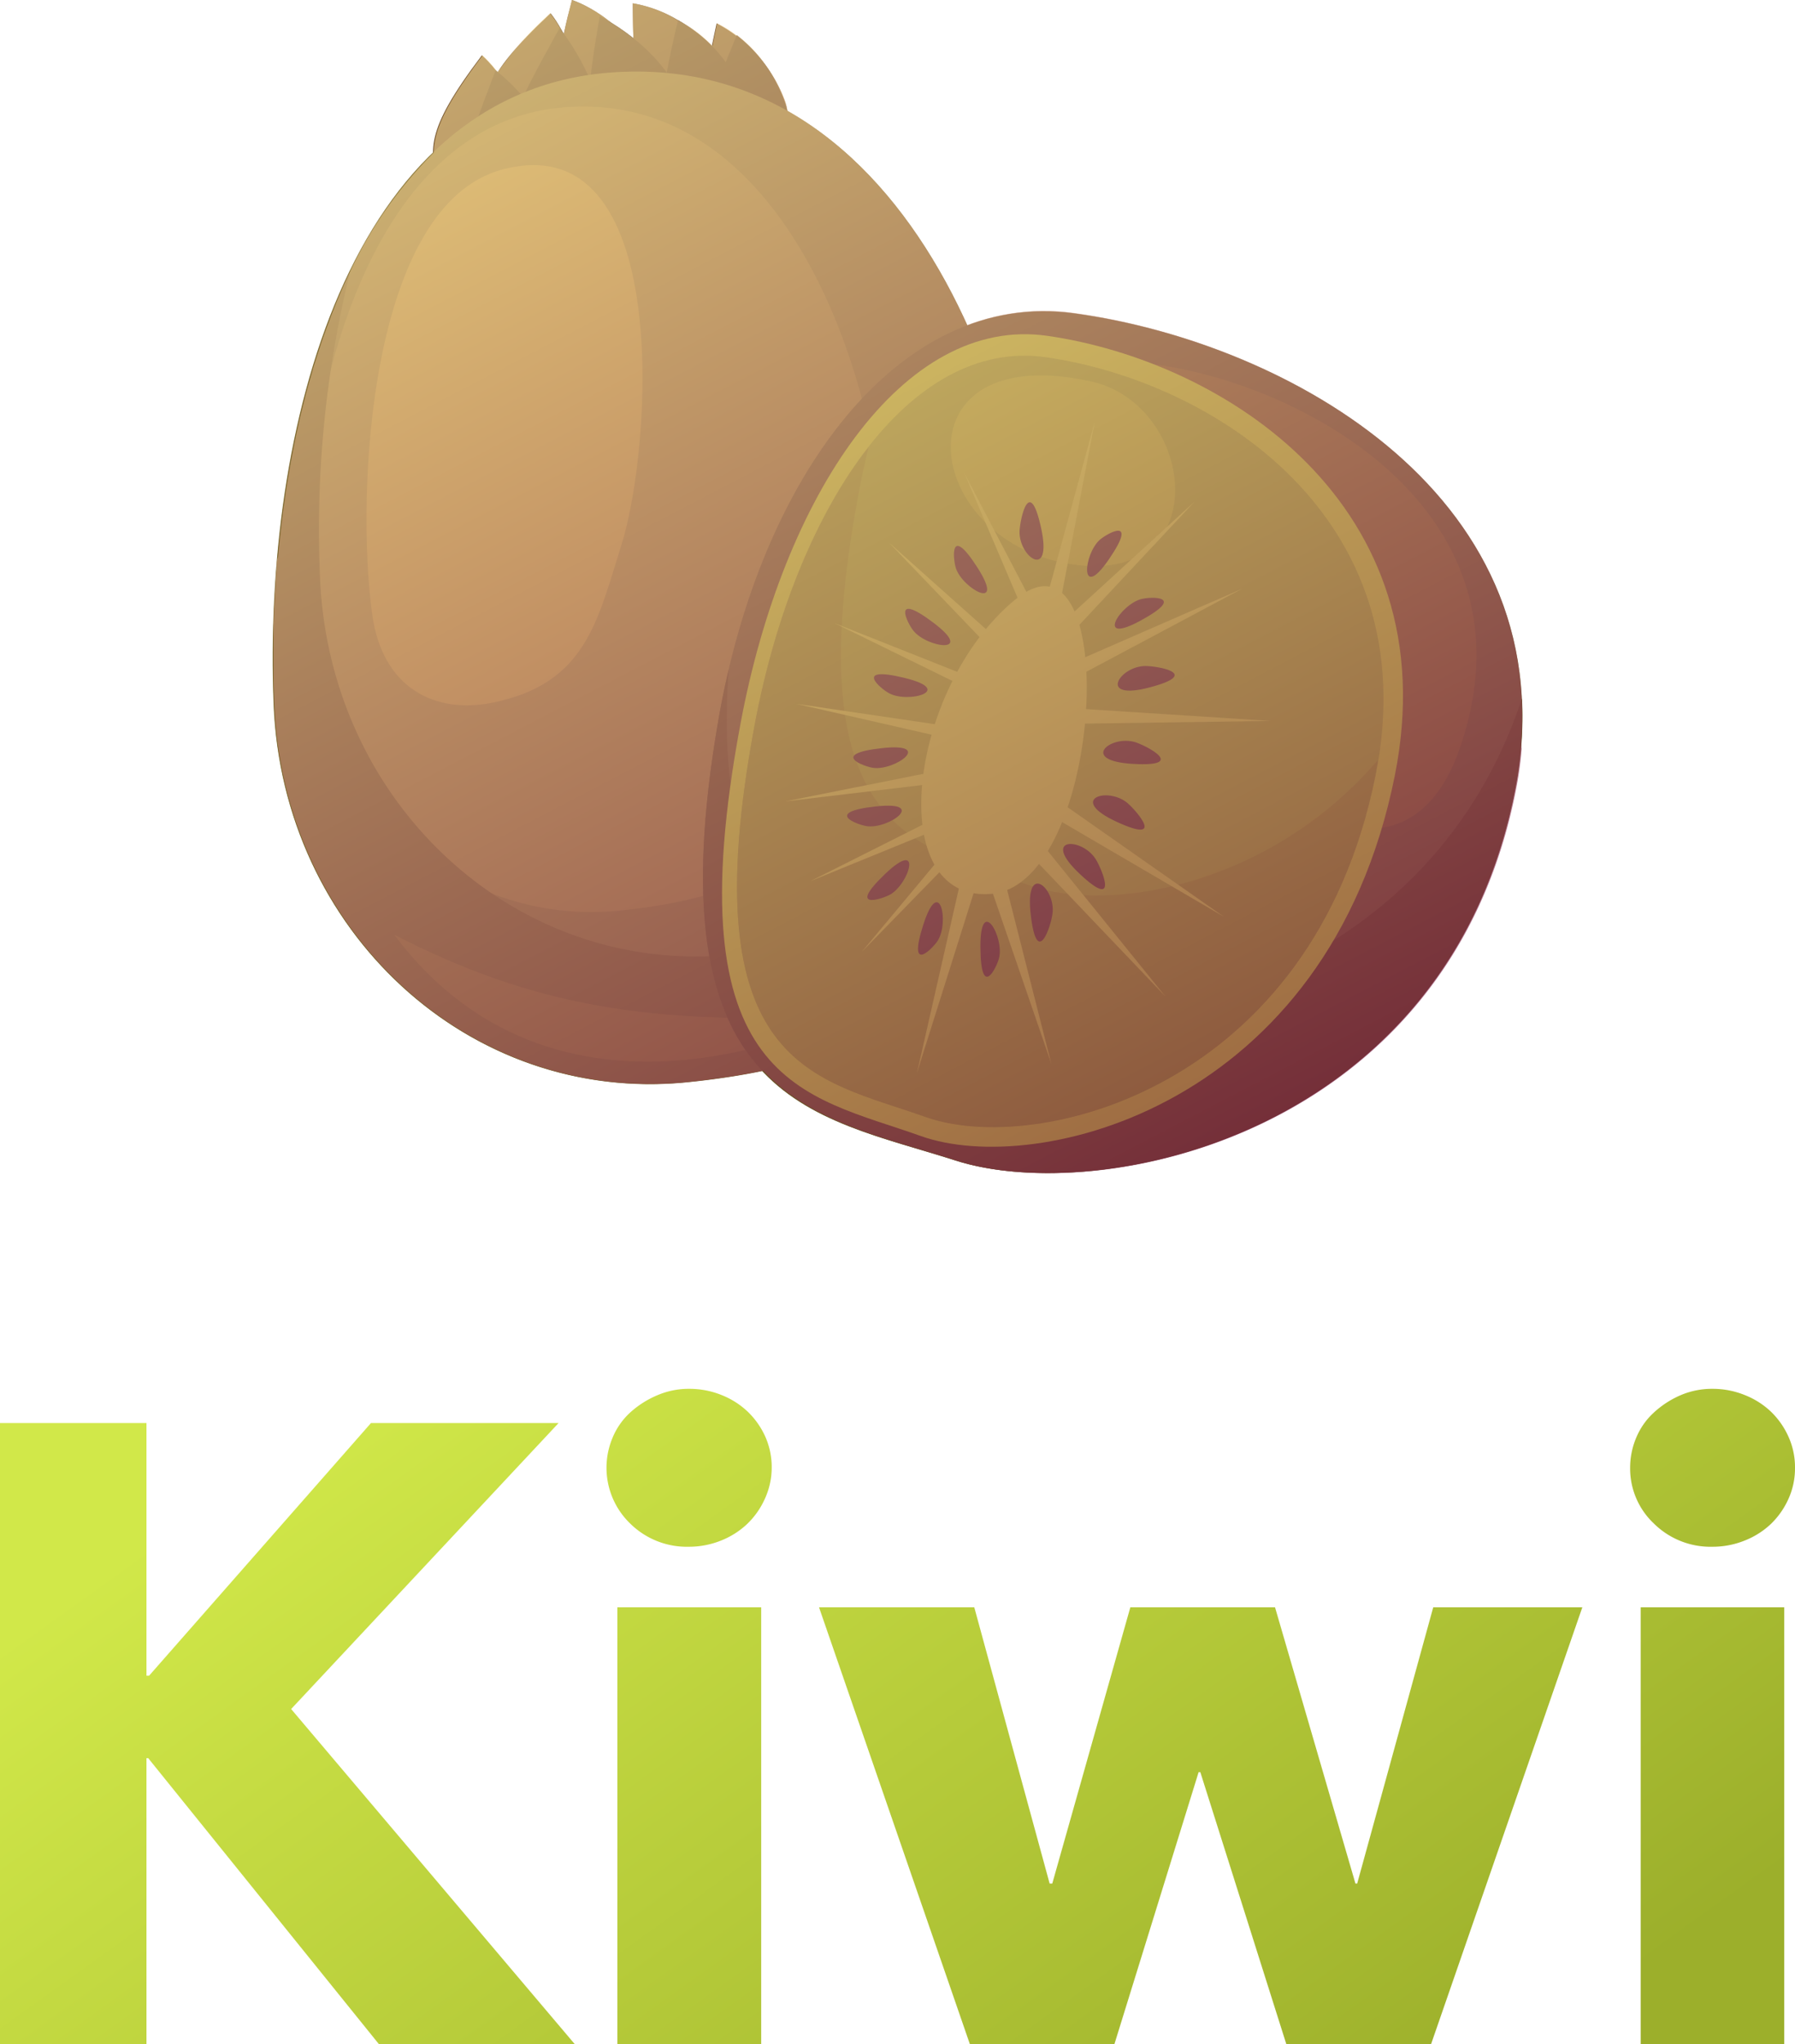 <svg xmlns="http://www.w3.org/2000/svg" xmlns:xlink="http://www.w3.org/1999/xlink" viewBox="0 0 259.56 295.49"><defs><style>.cls-1{isolation:isolate;}.cls-2{fill:#704f28;}.cls-3{fill:#563a1c;}.cls-4{fill:#897638;}.cls-5{fill:#9e853e;}.cls-6{fill:#75612a;}.cls-7{fill:#876e30;}.cls-8{fill:#bc9a46;}.cls-9{fill:#756330;}.cls-10{fill:#665222;}.cls-11{fill:#c9e237;}.cls-12{fill:#a5c130;}.cls-13{fill:#bcd335;}.cls-14{fill:#9caf2b;}.cls-15{fill:#d1e849;}.cls-16{fill:#634633;}.cls-17{opacity:0.6;fill:url(#linear-gradient);}.cls-17,.cls-18{mix-blend-mode:overlay;}.cls-19{fill:url(#linear-gradient-2);}.cls-20{fill:url(#linear-gradient-3);}.cls-21{fill:url(#linear-gradient-4);}.cls-22{fill:url(#linear-gradient-5);}</style><linearGradient id="linear-gradient" x1="75.83" y1="-0.52" x2="175.62" y2="190.85" gradientUnits="userSpaceOnUse"><stop offset="0" stop-color="#ffe49d"/><stop offset="1" stop-color="#6f003e"/></linearGradient><linearGradient id="linear-gradient-2" x1="20.63" y1="223.08" x2="123.66" y2="366.63" gradientUnits="userSpaceOnUse"><stop offset="0" stop-color="#d1e849"/><stop offset="1" stop-color="#9caf2b"/></linearGradient><linearGradient id="linear-gradient-3" x1="59.57" y1="195.13" x2="162.61" y2="338.68" xlink:href="#linear-gradient-2"/><linearGradient id="linear-gradient-4" x1="109.48" y1="159.31" x2="212.51" y2="302.86" xlink:href="#linear-gradient-2"/><linearGradient id="linear-gradient-5" x1="157.24" y1="125.03" x2="260.27" y2="268.58" xlink:href="#linear-gradient-2"/></defs><title>kiwi-ui-logo-v</title><g class="cls-1"><g id="Layer_2" data-name="Layer 2"><g id="Layer_1-2" data-name="Layer 1"><path class="cls-2" d="M70,19.68c.18-5.64-.88-7.93,9.61-17.76,0,0,5.44,6.39,3.48,14.8S70,19.68,70,19.68Z"/><path class="cls-2" d="M63.21,27.14C62.43,21.55,61,19.47,69.68,8c0,0,6.44,5.37,5.93,14S63.21,27.14,63.21,27.14Z"/><path class="cls-2" d="M84,20.16C81.15,15.28,79,13.89,82.71,0c0,0,8,2.53,10.8,10.7S84,20.16,84,20.16Z"/><path class="cls-2" d="M97.11,20.09c-4-4-5.57-5.24-5.61-19.61a18.74,18.74,0,0,1,12.38,8C108.69,15.67,97.11,20.09,97.11,20.09Z"/><path class="cls-2" d="M104.29,24.2c-3.05-4.75-3.73-6.78-.66-20.82a20.65,20.65,0,0,1,9.77,11C116.54,22.39,104.29,24.2,104.29,24.2Z"/><path class="cls-3" d="M103.45,25.69c-2.15-5.23-2.46-7.35,3.09-20.6a20.63,20.63,0,0,1,7.64,12.54C115.82,26.11,103.45,25.69,103.45,25.69Z"/><path class="cls-3" d="M98.34,23.75c-3-4.8-3.61-6.85-.3-20.83a20.67,20.67,0,0,1,9.58,11.14C110.62,22.15,98.34,23.75,98.34,23.75Z"/><path class="cls-3" d="M87.85,23.56c-3.26-4.61-3.58-7-1.13-21.21,0,0,8.41,4,11.91,11.92S87.85,23.56,87.85,23.56Z"/><path class="cls-3" d="M74.21,24.9c-1.56-5.43-.28-8.27,6.7-20.84,0,0,5.84,7,6.55,15.63S74.21,24.9,74.21,24.9Z"/><path class="cls-3" d="M68,31.74c-2.32-5.15-1.46-8.15,3.66-21.58,0,0,7.41,5.47,9.33,13.9S68,31.74,68,31.74Z"/><path class="cls-4" d="M99.29,156.43c-31.5,3.16-58.45-21.91-59.73-54.63C38,62.21,50.26,13.48,88.12,10.5c45.87-3.6,63.4,56.21,61.13,83.87S149.54,151.38,99.29,156.43Z"/><path class="cls-5" d="M89.6,131.64C65.56,134.06,45,114.92,44,90,42.83,59.74,52.7,17.78,81.59,15.51c35-2.75,47.87,47.67,46.13,68.78S128,127.79,89.6,131.64Z"/><path class="cls-6" d="M106,138c-31.5,3.17-58.45-21.9-59.73-54.62a156.53,156.53,0,0,1,4.4-44.3c-8.8,18-11.89,41.66-11.06,62.75,1.28,32.72,28.23,57.79,59.73,54.63,35.4-3.56,44.58-19.18,47.71-37.77C140.54,128.45,128.64,135.69,106,138Z"/><path class="cls-7" d="M57,135.12c19.85,10.21,37.13,13.27,65.28,11.62C122.26,146.74,81.59,167.93,57,135.12Z"/><path class="cls-8" d="M71.16,101.59c-8.29,1.65-15.87-2.11-17.34-12.78-2.4-17.34-.53-59.24,18.91-64.33C97.45,18,94.27,64.8,89.88,78.7,86.41,89.66,84.8,98.87,71.16,101.59Z"/><path class="cls-9" d="M103.9,104c6-34.83,25.92-62.22,51.43-58.7C186.2,49.51,227,72,219.14,113.71c-9.56,50.56-60.29,60.69-81,54.05S94.26,159.5,103.9,104Z"/><path class="cls-7" d="M154.72,53.44c13.8-6,71.08,12,56.39,54.68S130.46,64,154.72,53.44Z"/><path class="cls-10" d="M141.6,145.2c-18.55-6-39.17-7.9-36.23-48.42-.55,2.35-1.05,4.74-1.47,7.17-9.64,55.55,13.62,57.17,34.28,63.81s71.4-3.49,81-54a53.61,53.61,0,0,0,.9-12.8C206.21,143,160.86,151.39,141.6,145.2Z"/><path class="cls-11" d="M107.09,104.55c6.16-32.9,23.46-59,44.36-56,25.27,3.62,58.15,24.25,50.22,63.68-9.6,47.76-51.72,58-68.51,52S97.26,157,107.09,104.55Z"/><path class="cls-12" d="M109.12,104.79c5.85-31.23,22.28-56,42.11-53.15,24,3.43,55.21,23,47.69,60.45-9.12,45.35-49.11,55-65,49.36S99.79,154.61,109.12,104.79Z"/><path class="cls-13" d="M157.8,55.15c15.37,3.42,18.11,30.08-3.42,26.32S129.72,48.92,157.8,55.15Z"/><path class="cls-14" d="M148.91,128c-15.95-5.69-34.09-6.84-24.75-56.66.42-2.28.91-4.52,1.45-6.72-7.65,9.76-13.48,24.12-16.49,40.21-9.33,49.82,8.81,51,24.75,56.66s55.93-4,65-49.36c.15-.76.26-1.51.38-2.26C183.4,128.3,160.16,132,148.91,128Z"/><path class="cls-15" d="M143.33,129.22c-15.67,1.3-12.06-29.74,3.44-42.52S159.82,127.85,143.33,129.22Z"/><path class="cls-16" d="M152.19,132.1c.52-3.72-4.06-7.69-3.14.17S152,133.76,152.19,132.1Z"/><path class="cls-16" d="M158.44,124.2c-2-3.18-8.05-3.26-2.29,2.15S159.33,125.62,158.44,124.2Z"/><path class="cls-16" d="M164.22,107.31c-3.58-1.16-8.27,2.67-.38,3.12S165.81,107.83,164.22,107.31Z"/><path class="cls-16" d="M165.64,96.28c-3.76,0-7,5.1.61,3.09S167.32,96.28,165.64,96.28Z"/><path class="cls-16" d="M147.43,76.77c-.15,3.75,4.8,7.25,3.11-.47S147.5,75.09,147.43,76.77Z"/><path class="cls-16" d="M165.07,86.59c-3.09.76-6.84,6.77-.13,3.12S166.45,86.25,165.07,86.59Z"/><path class="cls-16" d="M159.07,78c-2.41,2.07-3,9.12,1.29,2.84S160.15,77.09,159.07,78Z"/><path class="cls-16" d="M132.08,91.18c2,2.5,9,3.44,2.88-1.17S131.19,90.06,132.08,91.18Z"/><path class="cls-16" d="M138.23,82.16c1,3,7.23,6.35,3.13-.08S137.8,80.81,138.23,82.16Z"/><path class="cls-16" d="M128.57,100.22c2.8,1.51,9.62-.43,2.19-2.23S127.32,99.55,128.57,100.22Z"/><path class="cls-16" d="M126.24,111c3.15.46,8.9-3.68,1.31-2.85S124.84,110.78,126.24,111Z"/><path class="cls-16" d="M125.34,119.43c3.14.47,8.89-3.68,1.3-2.85S123.93,119.22,125.34,119.43Z"/><path class="cls-16" d="M128.68,129.34c2.78-1.52,4.86-8.3-.69-3S127.43,130,128.68,129.34Z"/><path class="cls-16" d="M135.59,136c1.71-2.68.27-9.62-2.07-2.35S134.82,137.15,135.59,136Z"/><path class="cls-16" d="M144.46,138.52c.79-3.08-2.74-9.23-2.69-1.59S144.1,139.89,144.46,138.52Z"/><path class="cls-16" d="M163,116.06c-2.9-2.39-8.67-.54-1.49,2.76S164.25,117.12,163,116.06Z"/><polygon class="cls-15" points="139 126.92 132.59 155.11 141.56 126.66 139 126.92"/><polygon class="cls-15" points="142.64 126.46 152.03 153.8 144.68 124.89 142.64 126.46"/><polygon class="cls-15" points="148.54 123.11 168.5 144.03 149.74 120.83 148.54 123.11"/><polygon class="cls-15" points="152.02 117.93 176.98 132.53 152.54 115.41 152.02 117.93"/><polygon class="cls-15" points="152.91 104.66 183.76 104.22 152.17 102.2 152.91 104.66"/><polygon class="cls-15" points="152.42 99.6 179.65 85.09 150.64 97.75 152.42 99.6"/><polygon class="cls-15" points="151.65 95.07 172.72 72.53 149.37 93.9 151.65 95.07"/><polygon class="cls-15" points="152.51 91.33 158.29 61.03 149.96 91.56 152.51 91.33"/><polygon class="cls-15" points="153.74 95.75 139.45 68.4 151.88 97.52 153.74 95.75"/><polygon class="cls-15" points="151.58 98.99 128.56 78.45 150.47 101.31 151.58 98.99"/><polygon class="cls-15" points="149.37 101.47 120.69 90.09 149.11 104.02 149.37 101.47"/><polygon class="cls-15" points="145.64 106.23 115.12 101.74 145.97 108.78 145.64 106.23"/><polygon class="cls-15" points="143.8 109.81 113.55 115.85 144.98 112.1 143.8 109.81"/><polygon class="cls-15" points="144.74 113.53 117.16 127.39 146.48 115.42 144.74 113.53"/><polygon class="cls-15" points="144.37 113.9 124.61 137.61 146.72 114.94 144.37 113.9"/><path class="cls-17" d="M220,106.9c.06-.89.08-1.76.1-2.63v-.44c.27-35.41-36.44-54.67-64.77-58.58A31.09,31.09,0,0,0,139.86,47c-5.8-12.8-14.36-24.39-26-31a7.09,7.09,0,0,0-.43-1.67,21.07,21.07,0,0,0-2.5-4.61,18.78,18.78,0,0,0-4.36-4.65.36.36,0,0,1,0,.09,15.51,15.51,0,0,0-2.87-1.8c-.25,1.18-.48,2.25-.68,3.26A18.85,18.85,0,0,0,98,2.92h0A17.93,17.93,0,0,0,91.5.48c0,1.91,0,3.58.1,5.07a30.44,30.44,0,0,0-3.34-2.34A18.63,18.63,0,0,0,82.71,0c-.49,1.85-.87,3.46-1.16,4.9l-.33-.44a16.08,16.08,0,0,0-1.66-2.54A47,47,0,0,0,72,10.39l-.22-.18a15.48,15.48,0,0,0-2-2.2c-5.67,7.49-7,11-7.06,14.05a60.15,60.15,0,0,0-12,17h0q-1.63,3.35-3,7c-.05.14-.1.29-.16.44-.39,1-.77,2.07-1.13,3.12-.1.3-.19.6-.29.9-.3.91-.6,1.83-.88,2.76-.11.38-.21.76-.32,1.13-.25.87-.5,1.73-.73,2.61-.11.42-.21.85-.32,1.28-.22.84-.42,1.68-.62,2.52-.1.47-.2.93-.31,1.39-.17.83-.35,1.65-.51,2.48-.1.49-.19,1-.28,1.46-.16.82-.3,1.64-.44,2.46-.09.5-.17,1-.25,1.51-.13.82-.25,1.63-.36,2.44-.08.52-.15,1-.22,1.56-.1.8-.2,1.61-.29,2.42l-.18,1.58c-.08.81-.15,1.61-.23,2.42C40,81,40,81.54,40,82.07c-.07.81-.12,1.61-.17,2.42,0,.53-.07,1.05-.1,1.58,0,.82-.08,1.63-.11,2.44l-.06,1.55c0,.84,0,1.68,0,2.52l0,1.43c0,.91,0,1.81,0,2.72,0,.4,0,.8,0,1.2,0,1.3.06,2.59.11,3.87,1.28,32.72,28.23,57.79,59.73,54.63,1.4-.14,2.75-.31,4.07-.49l1.07-.15c1.07-.15,2.11-.32,3.12-.5l.74-.13c.67-.12,1.31-.25,1.95-.38,7.19,7.68,17.87,9.74,27.94,13,20.67,6.64,71.4-3.49,81-54,.23-1.19.41-2.37.55-3.53.09-.67.14-1.32.2-2C219.92,107.77,220,107.33,220,106.9Z"/><g class="cls-18"><path class="cls-19" d="M54.78,295.49,21.43,254.16h-.25v41.33H0V205.72H21.18v36.52h.38l32.08-36.52H80.77L42.1,247.06l41,48.43Z"/><path class="cls-20" d="M111.59,212.18a10.85,10.85,0,0,1-1,4.51,11.66,11.66,0,0,1-2.54,3.61,11.86,11.86,0,0,1-3.8,2.41,12.42,12.42,0,0,1-4.63.89,11.66,11.66,0,0,1-8.5-3.36,11.2,11.2,0,0,1-2.53-12.43,10.22,10.22,0,0,1,2.53-3.61A13.76,13.76,0,0,1,95,201.72a11.53,11.53,0,0,1,4.69-.95,12.42,12.42,0,0,1,4.63.89,11.86,11.86,0,0,1,3.8,2.41,11.66,11.66,0,0,1,2.54,3.61A10.84,10.84,0,0,1,111.59,212.18ZM89.27,295.49V232.35h20.8v63.14Z"/><path class="cls-21" d="M206.94,295.49H186l-12.43-39.3h-.25l-12.17,39.3H140.24l-21.81-63.14h22.45l10.9,39.94h.38l11.29-39.94h20.92L196,272.29h.25l11-39.94h21.56Z"/><path class="cls-22" d="M259.56,212.18a10.7,10.7,0,0,1-.95,4.51,11.63,11.63,0,0,1-2.53,3.61,11.79,11.79,0,0,1-3.81,2.41,12.38,12.38,0,0,1-4.63.89,11.64,11.64,0,0,1-8.49-3.36,10.91,10.91,0,0,1-3.43-8.06,11.09,11.09,0,0,1,.89-4.37,10.24,10.24,0,0,1,2.54-3.61,13.71,13.71,0,0,1,3.8-2.48,11.56,11.56,0,0,1,4.69-.95,12.38,12.38,0,0,1,4.63.89,11.79,11.79,0,0,1,3.81,2.41,11.63,11.63,0,0,1,2.53,3.61A10.69,10.69,0,0,1,259.56,212.18Zm-22.31,83.31V232.35H258v63.14Z"/></g></g></g></g></svg>